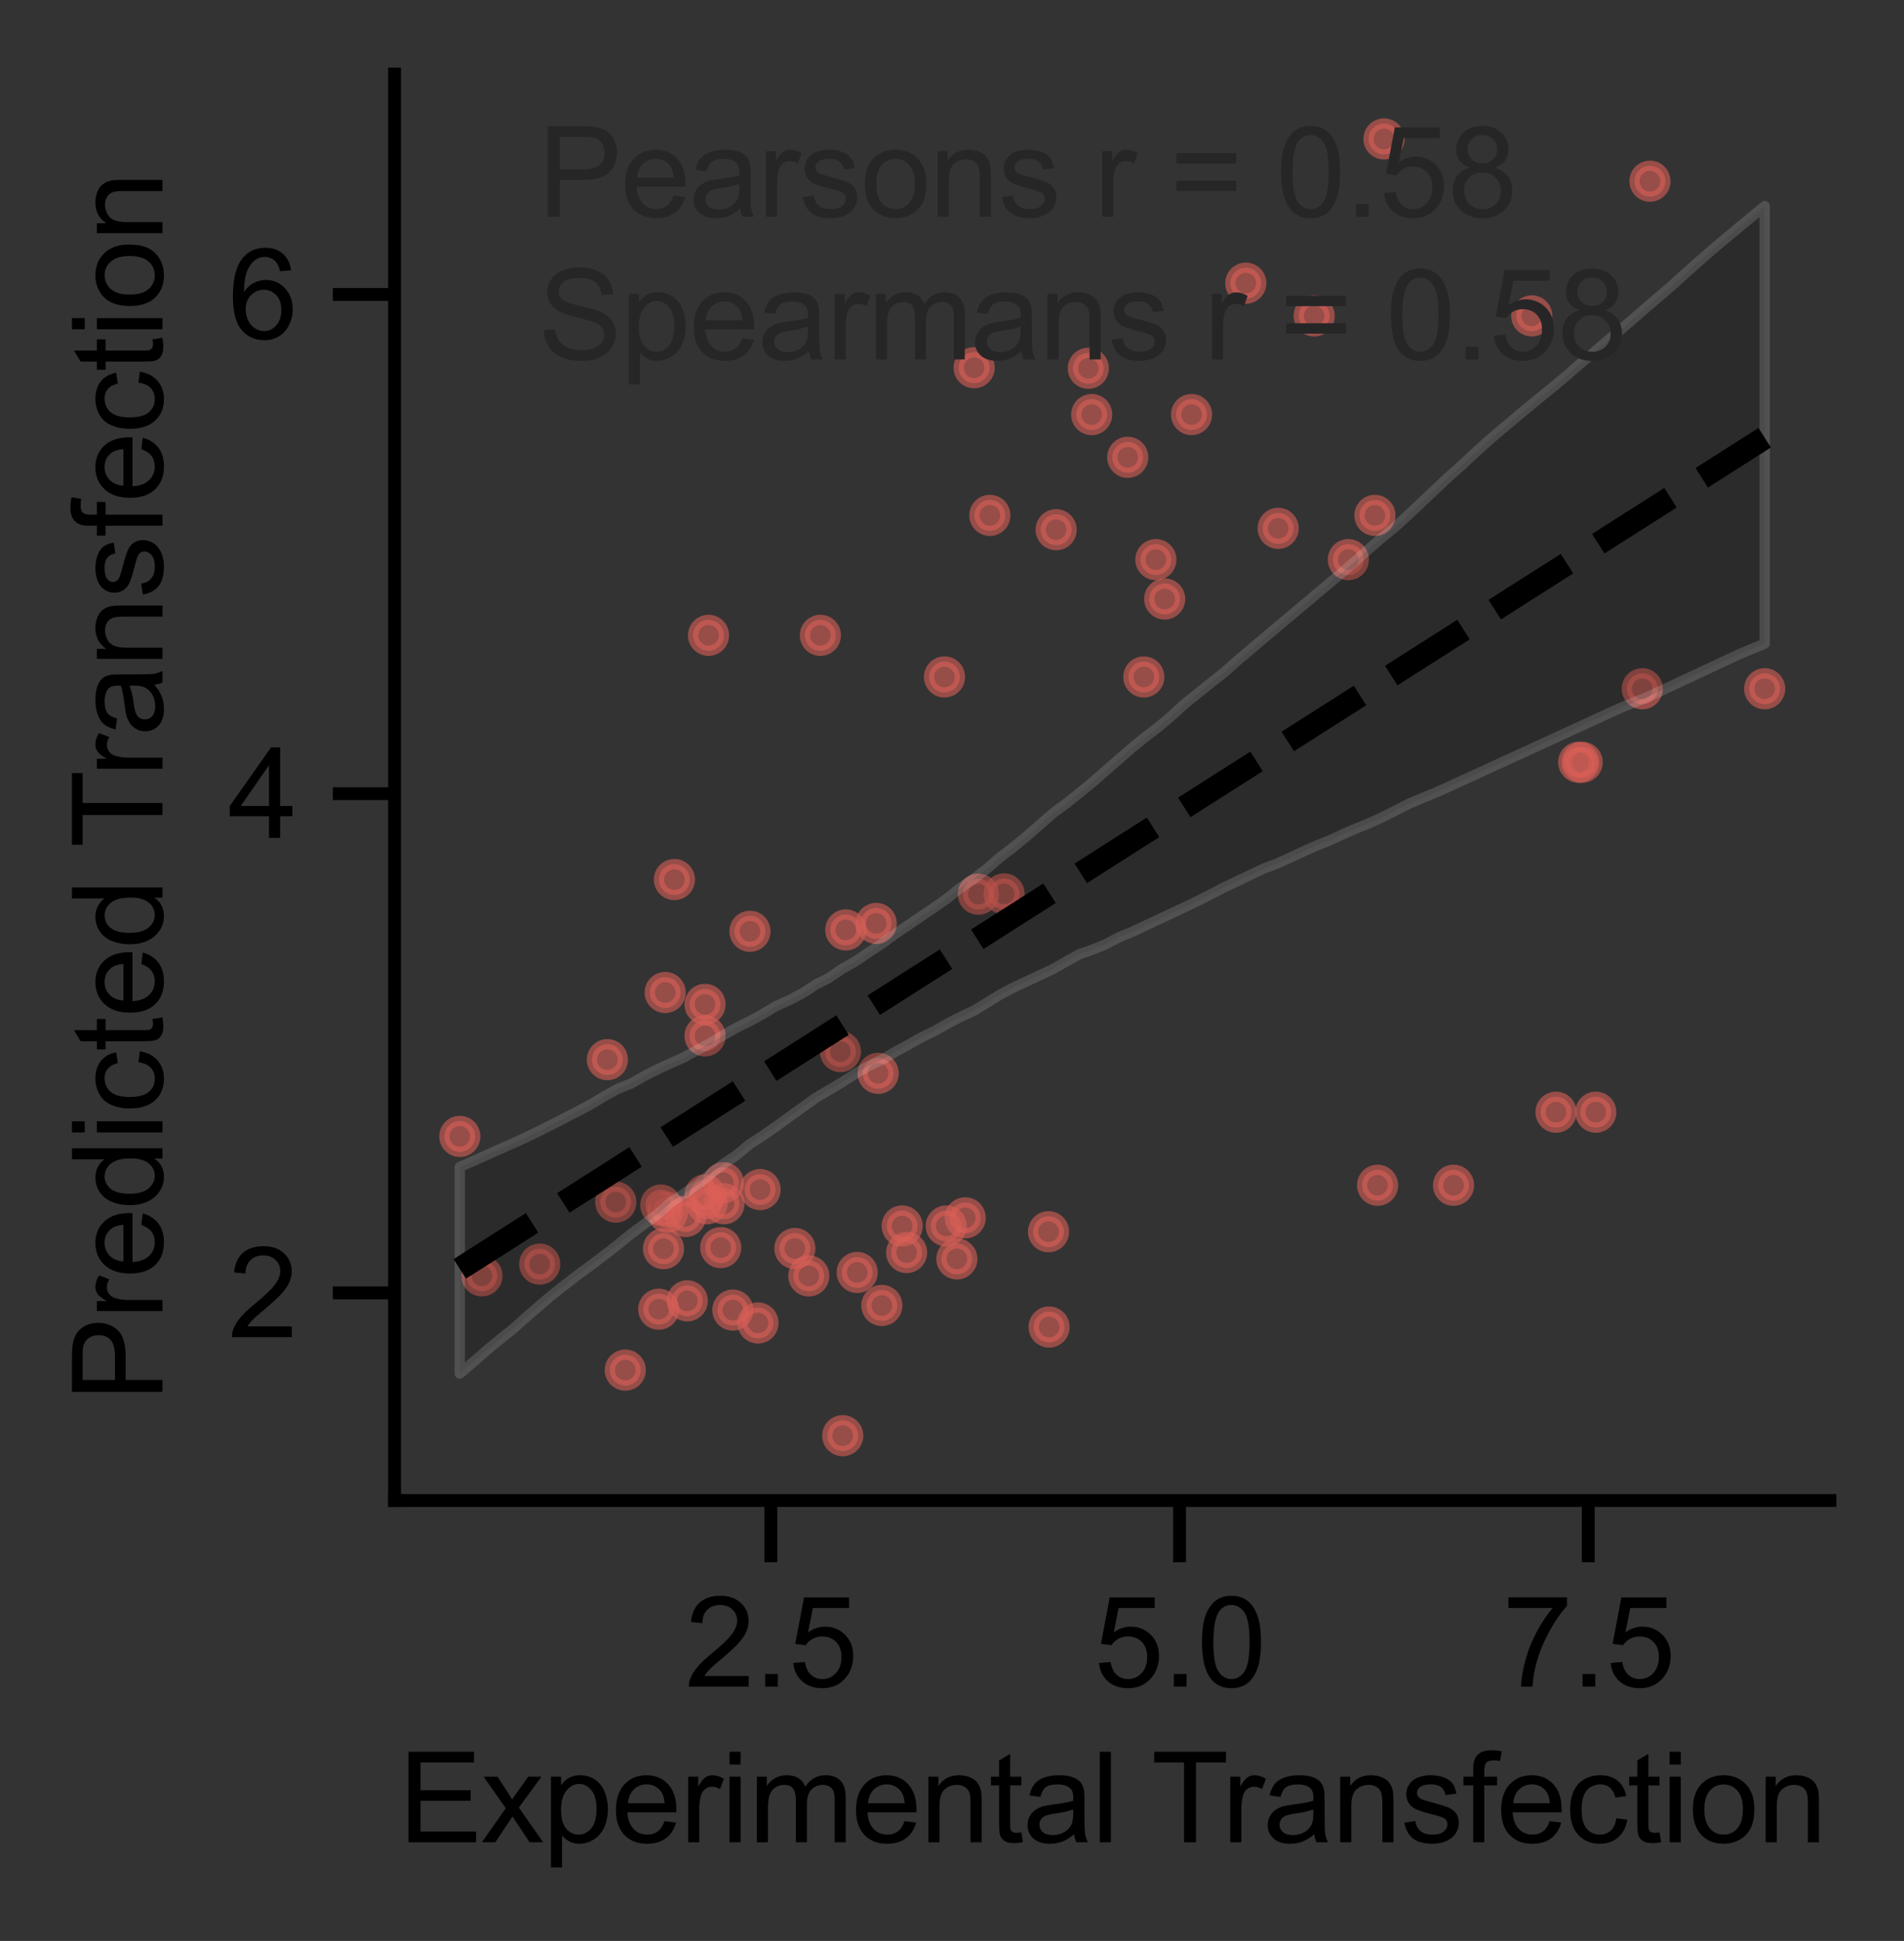 <?xml version="1.0" encoding="utf-8" standalone="no"?>
<!DOCTYPE svg PUBLIC "-//W3C//DTD SVG 1.1//EN"
  "http://www.w3.org/Graphics/SVG/1.1/DTD/svg11.dtd">
<svg xmlns:xlink="http://www.w3.org/1999/xlink" width="185.048pt" height="188.595pt" viewBox="0 0 185.048 188.595" xmlns="http://www.w3.org/2000/svg" version="1.1">
 <rect x="0" y="0" width="185.048" height="188.595" fill="#333333" stroke="none"/>
 <defs>
  <style type="text/css">*{stroke-linejoin: round; stroke-linecap: butt}</style>
 </defs>
 <g id="figure_1">
  <g id="patch_1">
   <path d="M 0 188.595 
L 185.048 188.595 
L 185.048 0 
L 0 0 
L 0 188.595 
z
" style="fill: none"/>
  </g>
  <g id="axes_1">
   <g id="patch_2">
    <path d="M 38.347 145.8 
L 177.847 145.8 
L 177.847 7.2 
L 38.347 7.2 
L 38.347 145.8 
z
" style="fill: none"/>
   </g>
   <g id="matplotlib.axis_1">
    <g id="xtick_1">
     <g id="line2d_1">
      <defs>
       <path id="mbdf3860ec7" d="M 0 0 
L 0 6 
" style="stroke: #000000; stroke-width: 1.25"/>
      </defs>
      <g>
       <use xlink:href="#mbdf3860ec7" x="74.919" y="145.8" style="stroke: #000000; stroke-width: 1.25"/>
      </g>
     </g>
     <g id="text_1">
      <!-- 2.5 -->
      <g transform="translate(66.579 163.889) scale(0.12 -0.12)">
       <defs>
        <path id="ArialMT-32" d="M 3222 541 
L 3222 0 
L 194 0 
Q 188 203 259 391 
Q 375 700 629 1000 
Q 884 1300 1366 1694 
Q 2113 2306 2375 2664 
Q 2638 3022 2638 3341 
Q 2638 3675 2398 3904 
Q 2159 4134 1775 4134 
Q 1369 4134 1125 3890 
Q 881 3647 878 3216 
L 300 3275 
Q 359 3922 746 4261 
Q 1134 4600 1788 4600 
Q 2447 4600 2831 4234 
Q 3216 3869 3216 3328 
Q 3216 3053 3103 2787 
Q 2991 2522 2730 2228 
Q 2469 1934 1863 1422 
Q 1356 997 1212 845 
Q 1069 694 975 541 
L 3222 541 
z
" transform="scale(0.016)"/>
        <path id="ArialMT-2e" d="M 581 0 
L 581 641 
L 1222 641 
L 1222 0 
L 581 0 
z
" transform="scale(0.016)"/>
        <path id="ArialMT-35" d="M 266 1200 
L 856 1250 
Q 922 819 1161 601 
Q 1400 384 1738 384 
Q 2144 384 2425 690 
Q 2706 997 2706 1503 
Q 2706 1984 2436 2262 
Q 2166 2541 1728 2541 
Q 1456 2541 1237 2417 
Q 1019 2294 894 2097 
L 366 2166 
L 809 4519 
L 3088 4519 
L 3088 3981 
L 1259 3981 
L 1013 2750 
Q 1425 3038 1878 3038 
Q 2478 3038 2890 2622 
Q 3303 2206 3303 1553 
Q 3303 931 2941 478 
Q 2500 -78 1738 -78 
Q 1113 -78 717 272 
Q 322 622 266 1200 
z
" transform="scale(0.016)"/>
       </defs>
       <use xlink:href="#ArialMT-32"/>
       <use xlink:href="#ArialMT-2e" x="55.615"/>
       <use xlink:href="#ArialMT-35" x="83.398"/>
      </g>
     </g>
    </g>
    <g id="xtick_2">
     <g id="line2d_2">
      <g>
       <use xlink:href="#mbdf3860ec7" x="114.64" y="145.8" style="stroke: #000000; stroke-width: 1.25"/>
      </g>
     </g>
     <g id="text_2">
      <!-- 5.0 -->
      <g transform="translate(106.3 163.889) scale(0.12 -0.12)">
       <defs>
        <path id="ArialMT-30" d="M 266 2259 
Q 266 3072 433 3567 
Q 600 4063 929 4331 
Q 1259 4600 1759 4600 
Q 2128 4600 2406 4451 
Q 2684 4303 2865 4023 
Q 3047 3744 3150 3342 
Q 3253 2941 3253 2259 
Q 3253 1453 3087 958 
Q 2922 463 2592 192 
Q 2263 -78 1759 -78 
Q 1097 -78 719 397 
Q 266 969 266 2259 
z
M 844 2259 
Q 844 1131 1108 757 
Q 1372 384 1759 384 
Q 2147 384 2411 759 
Q 2675 1134 2675 2259 
Q 2675 3391 2411 3762 
Q 2147 4134 1753 4134 
Q 1366 4134 1134 3806 
Q 844 3388 844 2259 
z
" transform="scale(0.016)"/>
       </defs>
       <use xlink:href="#ArialMT-35"/>
       <use xlink:href="#ArialMT-2e" x="55.615"/>
       <use xlink:href="#ArialMT-30" x="83.398"/>
      </g>
     </g>
    </g>
    <g id="xtick_3">
     <g id="line2d_3">
      <g>
       <use xlink:href="#mbdf3860ec7" x="154.36" y="145.8" style="stroke: #000000; stroke-width: 1.25"/>
      </g>
     </g>
     <g id="text_3">
      <!-- 7.5 -->
      <g transform="translate(146.02 163.889) scale(0.12 -0.12)">
       <defs>
        <path id="ArialMT-37" d="M 303 3981 
L 303 4522 
L 3269 4522 
L 3269 4084 
Q 2831 3619 2401 2847 
Q 1972 2075 1738 1259 
Q 1569 684 1522 0 
L 944 0 
Q 953 541 1156 1306 
Q 1359 2072 1739 2783 
Q 2119 3494 2547 3981 
L 303 3981 
z
" transform="scale(0.016)"/>
       </defs>
       <use xlink:href="#ArialMT-37"/>
       <use xlink:href="#ArialMT-2e" x="55.615"/>
       <use xlink:href="#ArialMT-35" x="83.398"/>
      </g>
     </g>
    </g>
    <g id="text_4">
     <!-- Experimental Transfection -->
     <g transform="translate(38.735 179.01) scale(0.12 -0.12)">
      <defs>
       <path id="ArialMT-45" d="M 506 0 
L 506 4581 
L 3819 4581 
L 3819 4041 
L 1113 4041 
L 1113 2638 
L 3647 2638 
L 3647 2100 
L 1113 2100 
L 1113 541 
L 3925 541 
L 3925 0 
L 506 0 
z
" transform="scale(0.016)"/>
       <path id="ArialMT-78" d="M 47 0 
L 1259 1725 
L 138 3319 
L 841 3319 
L 1350 2541 
Q 1494 2319 1581 2169 
Q 1719 2375 1834 2534 
L 2394 3319 
L 3066 3319 
L 1919 1756 
L 3153 0 
L 2463 0 
L 1781 1031 
L 1600 1309 
L 728 0 
L 47 0 
z
" transform="scale(0.016)"/>
       <path id="ArialMT-70" d="M 422 -1272 
L 422 3319 
L 934 3319 
L 934 2888 
Q 1116 3141 1344 3267 
Q 1572 3394 1897 3394 
Q 2322 3394 2647 3175 
Q 2972 2956 3137 2557 
Q 3303 2159 3303 1684 
Q 3303 1175 3120 767 
Q 2938 359 2589 142 
Q 2241 -75 1856 -75 
Q 1575 -75 1351 44 
Q 1128 163 984 344 
L 984 -1272 
L 422 -1272 
z
M 931 1641 
Q 931 1000 1190 694 
Q 1450 388 1819 388 
Q 2194 388 2461 705 
Q 2728 1022 2728 1688 
Q 2728 2322 2467 2637 
Q 2206 2953 1844 2953 
Q 1484 2953 1207 2617 
Q 931 2281 931 1641 
z
" transform="scale(0.016)"/>
       <path id="ArialMT-65" d="M 2694 1069 
L 3275 997 
Q 3138 488 2766 206 
Q 2394 -75 1816 -75 
Q 1088 -75 661 373 
Q 234 822 234 1631 
Q 234 2469 665 2931 
Q 1097 3394 1784 3394 
Q 2450 3394 2872 2941 
Q 3294 2488 3294 1666 
Q 3294 1616 3291 1516 
L 816 1516 
Q 847 969 1125 678 
Q 1403 388 1819 388 
Q 2128 388 2347 550 
Q 2566 713 2694 1069 
z
M 847 1978 
L 2700 1978 
Q 2663 2397 2488 2606 
Q 2219 2931 1791 2931 
Q 1403 2931 1139 2672 
Q 875 2413 847 1978 
z
" transform="scale(0.016)"/>
       <path id="ArialMT-72" d="M 416 0 
L 416 3319 
L 922 3319 
L 922 2816 
Q 1116 3169 1280 3281 
Q 1444 3394 1641 3394 
Q 1925 3394 2219 3213 
L 2025 2691 
Q 1819 2813 1613 2813 
Q 1428 2813 1281 2702 
Q 1134 2591 1072 2394 
Q 978 2094 978 1738 
L 978 0 
L 416 0 
z
" transform="scale(0.016)"/>
       <path id="ArialMT-69" d="M 425 3934 
L 425 4581 
L 988 4581 
L 988 3934 
L 425 3934 
z
M 425 0 
L 425 3319 
L 988 3319 
L 988 0 
L 425 0 
z
" transform="scale(0.016)"/>
       <path id="ArialMT-6d" d="M 422 0 
L 422 3319 
L 925 3319 
L 925 2853 
Q 1081 3097 1340 3245 
Q 1600 3394 1931 3394 
Q 2300 3394 2536 3241 
Q 2772 3088 2869 2813 
Q 3263 3394 3894 3394 
Q 4388 3394 4653 3120 
Q 4919 2847 4919 2278 
L 4919 0 
L 4359 0 
L 4359 2091 
Q 4359 2428 4304 2576 
Q 4250 2725 4106 2815 
Q 3963 2906 3769 2906 
Q 3419 2906 3187 2673 
Q 2956 2441 2956 1928 
L 2956 0 
L 2394 0 
L 2394 2156 
Q 2394 2531 2256 2718 
Q 2119 2906 1806 2906 
Q 1569 2906 1367 2781 
Q 1166 2656 1075 2415 
Q 984 2175 984 1722 
L 984 0 
L 422 0 
z
" transform="scale(0.016)"/>
       <path id="ArialMT-6e" d="M 422 0 
L 422 3319 
L 928 3319 
L 928 2847 
Q 1294 3394 1984 3394 
Q 2284 3394 2536 3286 
Q 2788 3178 2913 3003 
Q 3038 2828 3088 2588 
Q 3119 2431 3119 2041 
L 3119 0 
L 2556 0 
L 2556 2019 
Q 2556 2363 2490 2533 
Q 2425 2703 2258 2804 
Q 2091 2906 1866 2906 
Q 1506 2906 1245 2678 
Q 984 2450 984 1813 
L 984 0 
L 422 0 
z
" transform="scale(0.016)"/>
       <path id="ArialMT-74" d="M 1650 503 
L 1731 6 
Q 1494 -44 1306 -44 
Q 1000 -44 831 53 
Q 663 150 594 308 
Q 525 466 525 972 
L 525 2881 
L 113 2881 
L 113 3319 
L 525 3319 
L 525 4141 
L 1084 4478 
L 1084 3319 
L 1650 3319 
L 1650 2881 
L 1084 2881 
L 1084 941 
Q 1084 700 1114 631 
Q 1144 563 1211 522 
Q 1278 481 1403 481 
Q 1497 481 1650 503 
z
" transform="scale(0.016)"/>
       <path id="ArialMT-61" d="M 2588 409 
Q 2275 144 1986 34 
Q 1697 -75 1366 -75 
Q 819 -75 525 192 
Q 231 459 231 875 
Q 231 1119 342 1320 
Q 453 1522 633 1644 
Q 813 1766 1038 1828 
Q 1203 1872 1538 1913 
Q 2219 1994 2541 2106 
Q 2544 2222 2544 2253 
Q 2544 2597 2384 2738 
Q 2169 2928 1744 2928 
Q 1347 2928 1158 2789 
Q 969 2650 878 2297 
L 328 2372 
Q 403 2725 575 2942 
Q 747 3159 1072 3276 
Q 1397 3394 1825 3394 
Q 2250 3394 2515 3294 
Q 2781 3194 2906 3042 
Q 3031 2891 3081 2659 
Q 3109 2516 3109 2141 
L 3109 1391 
Q 3109 606 3145 398 
Q 3181 191 3288 0 
L 2700 0 
Q 2613 175 2588 409 
z
M 2541 1666 
Q 2234 1541 1622 1453 
Q 1275 1403 1131 1340 
Q 988 1278 909 1158 
Q 831 1038 831 891 
Q 831 666 1001 516 
Q 1172 366 1500 366 
Q 1825 366 2078 508 
Q 2331 650 2450 897 
Q 2541 1088 2541 1459 
L 2541 1666 
z
" transform="scale(0.016)"/>
       <path id="ArialMT-6c" d="M 409 0 
L 409 4581 
L 972 4581 
L 972 0 
L 409 0 
z
" transform="scale(0.016)"/>
       <path id="ArialMT-20" transform="scale(0.016)"/>
       <path id="ArialMT-54" d="M 1659 0 
L 1659 4041 
L 150 4041 
L 150 4581 
L 3781 4581 
L 3781 4041 
L 2266 4041 
L 2266 0 
L 1659 0 
z
" transform="scale(0.016)"/>
       <path id="ArialMT-73" d="M 197 991 
L 753 1078 
Q 800 744 1014 566 
Q 1228 388 1613 388 
Q 2000 388 2187 545 
Q 2375 703 2375 916 
Q 2375 1106 2209 1216 
Q 2094 1291 1634 1406 
Q 1016 1563 777 1677 
Q 538 1791 414 1992 
Q 291 2194 291 2438 
Q 291 2659 392 2848 
Q 494 3038 669 3163 
Q 800 3259 1026 3326 
Q 1253 3394 1513 3394 
Q 1903 3394 2198 3281 
Q 2494 3169 2634 2976 
Q 2775 2784 2828 2463 
L 2278 2388 
Q 2241 2644 2061 2787 
Q 1881 2931 1553 2931 
Q 1166 2931 1000 2803 
Q 834 2675 834 2503 
Q 834 2394 903 2306 
Q 972 2216 1119 2156 
Q 1203 2125 1616 2013 
Q 2213 1853 2448 1751 
Q 2684 1650 2818 1456 
Q 2953 1263 2953 975 
Q 2953 694 2789 445 
Q 2625 197 2315 61 
Q 2006 -75 1616 -75 
Q 969 -75 630 194 
Q 291 463 197 991 
z
" transform="scale(0.016)"/>
       <path id="ArialMT-66" d="M 556 0 
L 556 2881 
L 59 2881 
L 59 3319 
L 556 3319 
L 556 3672 
Q 556 4006 616 4169 
Q 697 4388 901 4523 
Q 1106 4659 1475 4659 
Q 1713 4659 2000 4603 
L 1916 4113 
Q 1741 4144 1584 4144 
Q 1328 4144 1222 4034 
Q 1116 3925 1116 3625 
L 1116 3319 
L 1763 3319 
L 1763 2881 
L 1116 2881 
L 1116 0 
L 556 0 
z
" transform="scale(0.016)"/>
       <path id="ArialMT-63" d="M 2588 1216 
L 3141 1144 
Q 3050 572 2676 248 
Q 2303 -75 1759 -75 
Q 1078 -75 664 370 
Q 250 816 250 1647 
Q 250 2184 428 2587 
Q 606 2991 970 3192 
Q 1334 3394 1763 3394 
Q 2303 3394 2647 3120 
Q 2991 2847 3088 2344 
L 2541 2259 
Q 2463 2594 2264 2762 
Q 2066 2931 1784 2931 
Q 1359 2931 1093 2626 
Q 828 2322 828 1663 
Q 828 994 1084 691 
Q 1341 388 1753 388 
Q 2084 388 2306 591 
Q 2528 794 2588 1216 
z
" transform="scale(0.016)"/>
       <path id="ArialMT-6f" d="M 213 1659 
Q 213 2581 725 3025 
Q 1153 3394 1769 3394 
Q 2453 3394 2887 2945 
Q 3322 2497 3322 1706 
Q 3322 1066 3130 698 
Q 2938 331 2570 128 
Q 2203 -75 1769 -75 
Q 1072 -75 642 372 
Q 213 819 213 1659 
z
M 791 1659 
Q 791 1022 1069 705 
Q 1347 388 1769 388 
Q 2188 388 2466 706 
Q 2744 1025 2744 1678 
Q 2744 2294 2464 2611 
Q 2184 2928 1769 2928 
Q 1347 2928 1069 2612 
Q 791 2297 791 1659 
z
" transform="scale(0.016)"/>
      </defs>
      <use xlink:href="#ArialMT-45"/>
      <use xlink:href="#ArialMT-78" x="66.699"/>
      <use xlink:href="#ArialMT-70" x="116.699"/>
      <use xlink:href="#ArialMT-65" x="172.314"/>
      <use xlink:href="#ArialMT-72" x="227.93"/>
      <use xlink:href="#ArialMT-69" x="261.23"/>
      <use xlink:href="#ArialMT-6d" x="283.447"/>
      <use xlink:href="#ArialMT-65" x="366.748"/>
      <use xlink:href="#ArialMT-6e" x="422.363"/>
      <use xlink:href="#ArialMT-74" x="477.979"/>
      <use xlink:href="#ArialMT-61" x="505.762"/>
      <use xlink:href="#ArialMT-6c" x="561.377"/>
      <use xlink:href="#ArialMT-20" x="583.594"/>
      <use xlink:href="#ArialMT-54" x="609.627"/>
      <use xlink:href="#ArialMT-72" x="666.961"/>
      <use xlink:href="#ArialMT-61" x="700.262"/>
      <use xlink:href="#ArialMT-6e" x="755.877"/>
      <use xlink:href="#ArialMT-73" x="811.492"/>
      <use xlink:href="#ArialMT-66" x="861.492"/>
      <use xlink:href="#ArialMT-65" x="889.275"/>
      <use xlink:href="#ArialMT-63" x="944.891"/>
      <use xlink:href="#ArialMT-74" x="994.891"/>
      <use xlink:href="#ArialMT-69" x="1022.674"/>
      <use xlink:href="#ArialMT-6f" x="1044.891"/>
      <use xlink:href="#ArialMT-6e" x="1100.506"/>
     </g>
    </g>
   </g>
   <g id="matplotlib.axis_2">
    <g id="ytick_1">
     <g id="line2d_4">
      <defs>
       <path id="m5c6fb3207f" d="M 0 0 
L -6 0 
" style="stroke: #000000; stroke-width: 1.25"/>
      </defs>
      <g>
       <use xlink:href="#m5c6fb3207f" x="38.347" y="125.626" style="stroke: #000000; stroke-width: 1.25"/>
      </g>
     </g>
     <g id="text_5">
      <!-- 2 -->
      <g transform="translate(22.174 129.921) scale(0.12 -0.12)">
       <use xlink:href="#ArialMT-32"/>
      </g>
     </g>
    </g>
    <g id="ytick_2">
     <g id="line2d_5">
      <g>
       <use xlink:href="#m5c6fb3207f" x="38.347" y="77.12" style="stroke: #000000; stroke-width: 1.25"/>
      </g>
     </g>
     <g id="text_6">
      <!-- 4 -->
      <g transform="translate(22.174 81.415) scale(0.12 -0.12)">
       <defs>
        <path id="ArialMT-34" d="M 2069 0 
L 2069 1097 
L 81 1097 
L 81 1613 
L 2172 4581 
L 2631 4581 
L 2631 1613 
L 3250 1613 
L 3250 1097 
L 2631 1097 
L 2631 0 
L 2069 0 
z
M 2069 1613 
L 2069 3678 
L 634 1613 
L 2069 1613 
z
" transform="scale(0.016)"/>
       </defs>
       <use xlink:href="#ArialMT-34"/>
      </g>
     </g>
    </g>
    <g id="ytick_3">
     <g id="line2d_6">
      <g>
       <use xlink:href="#m5c6fb3207f" x="38.347" y="28.615" style="stroke: #000000; stroke-width: 1.25"/>
      </g>
     </g>
     <g id="text_7">
      <!-- 6 -->
      <g transform="translate(22.174 32.909) scale(0.12 -0.12)">
       <defs>
        <path id="ArialMT-36" d="M 3184 3459 
L 2625 3416 
Q 2550 3747 2413 3897 
Q 2184 4138 1850 4138 
Q 1581 4138 1378 3988 
Q 1113 3794 959 3422 
Q 806 3050 800 2363 
Q 1003 2672 1297 2822 
Q 1591 2972 1913 2972 
Q 2475 2972 2870 2558 
Q 3266 2144 3266 1488 
Q 3266 1056 3080 686 
Q 2894 316 2569 119 
Q 2244 -78 1831 -78 
Q 1128 -78 684 439 
Q 241 956 241 2144 
Q 241 3472 731 4075 
Q 1159 4600 1884 4600 
Q 2425 4600 2770 4297 
Q 3116 3994 3184 3459 
z
M 888 1484 
Q 888 1194 1011 928 
Q 1134 663 1356 523 
Q 1578 384 1822 384 
Q 2178 384 2434 671 
Q 2691 959 2691 1453 
Q 2691 1928 2437 2201 
Q 2184 2475 1800 2475 
Q 1419 2475 1153 2201 
Q 888 1928 888 1484 
z
" transform="scale(0.016)"/>
       </defs>
       <use xlink:href="#ArialMT-36"/>
      </g>
     </g>
    </g>
    <g id="text_8">
     <!-- Predicted Transfection -->
     <g transform="translate(15.789 136.195) rotate(-90) scale(0.12 -0.12)">
      <defs>
       <path id="ArialMT-50" d="M 494 0 
L 494 4581 
L 2222 4581 
Q 2678 4581 2919 4538 
Q 3256 4481 3484 4323 
Q 3713 4166 3852 3881 
Q 3991 3597 3991 3256 
Q 3991 2672 3619 2267 
Q 3247 1863 2275 1863 
L 1100 1863 
L 1100 0 
L 494 0 
z
M 1100 2403 
L 2284 2403 
Q 2872 2403 3119 2622 
Q 3366 2841 3366 3238 
Q 3366 3525 3220 3729 
Q 3075 3934 2838 4000 
Q 2684 4041 2272 4041 
L 1100 4041 
L 1100 2403 
z
" transform="scale(0.016)"/>
       <path id="ArialMT-64" d="M 2575 0 
L 2575 419 
Q 2259 -75 1647 -75 
Q 1250 -75 917 144 
Q 584 363 401 755 
Q 219 1147 219 1656 
Q 219 2153 384 2558 
Q 550 2963 881 3178 
Q 1213 3394 1622 3394 
Q 1922 3394 2156 3267 
Q 2391 3141 2538 2938 
L 2538 4581 
L 3097 4581 
L 3097 0 
L 2575 0 
z
M 797 1656 
Q 797 1019 1065 703 
Q 1334 388 1700 388 
Q 2069 388 2326 689 
Q 2584 991 2584 1609 
Q 2584 2291 2321 2609 
Q 2059 2928 1675 2928 
Q 1300 2928 1048 2622 
Q 797 2316 797 1656 
z
" transform="scale(0.016)"/>
      </defs>
      <use xlink:href="#ArialMT-50"/>
      <use xlink:href="#ArialMT-72" x="66.699"/>
      <use xlink:href="#ArialMT-65" x="100"/>
      <use xlink:href="#ArialMT-64" x="155.615"/>
      <use xlink:href="#ArialMT-69" x="211.23"/>
      <use xlink:href="#ArialMT-63" x="233.447"/>
      <use xlink:href="#ArialMT-74" x="283.447"/>
      <use xlink:href="#ArialMT-65" x="311.23"/>
      <use xlink:href="#ArialMT-64" x="366.846"/>
      <use xlink:href="#ArialMT-20" x="422.461"/>
      <use xlink:href="#ArialMT-54" x="448.494"/>
      <use xlink:href="#ArialMT-72" x="505.828"/>
      <use xlink:href="#ArialMT-61" x="539.129"/>
      <use xlink:href="#ArialMT-6e" x="594.744"/>
      <use xlink:href="#ArialMT-73" x="650.359"/>
      <use xlink:href="#ArialMT-66" x="700.359"/>
      <use xlink:href="#ArialMT-65" x="728.143"/>
      <use xlink:href="#ArialMT-63" x="783.758"/>
      <use xlink:href="#ArialMT-74" x="833.758"/>
      <use xlink:href="#ArialMT-69" x="861.541"/>
      <use xlink:href="#ArialMT-6f" x="883.758"/>
      <use xlink:href="#ArialMT-6e" x="939.373"/>
     </g>
    </g>
   </g>
   <g id="PathCollection_1">
    <defs>
     <path id="m6a8b2d9963" d="M 0 1.5 
C 0.398 1.5 0.779 1.342 1.061 1.061 
C 1.342 0.779 1.5 0.398 1.5 0 
C 1.5 -0.398 1.342 -0.779 1.061 -1.061 
C 0.779 -1.342 0.398 -1.5 0 -1.5 
C -0.398 -1.5 -0.779 -1.342 -1.061 -1.061 
C -1.342 -0.779 -1.5 -0.398 -1.5 0 
C -1.5 0.398 -1.342 0.779 -1.061 1.061 
C -0.779 1.342 -0.398 1.5 0 1.5 
z
" style="stroke: #db5f57; stroke-opacity: 0.6"/>
    </defs>
    <g clip-path="url(#p4808a7aa3d)">
     <use xlink:href="#m6a8b2d9963" x="153.771" y="74.067" style="fill: #db5f57; fill-opacity: 0.6; stroke: #db5f57; stroke-opacity: 0.6"/>
     <use xlink:href="#m6a8b2d9963" x="148.87" y="30.692" style="fill: #db5f57; fill-opacity: 0.6; stroke: #db5f57; stroke-opacity: 0.6"/>
     <use xlink:href="#m6a8b2d9963" x="133.885" y="115.167" style="fill: #db5f57; fill-opacity: 0.6; stroke: #db5f57; stroke-opacity: 0.6"/>
     <use xlink:href="#m6a8b2d9963" x="112.338" y="54.377" style="fill: #db5f57; fill-opacity: 0.6; stroke: #db5f57; stroke-opacity: 0.6"/>
     <use xlink:href="#m6a8b2d9963" x="68.712" y="116.966" style="fill: #db5f57; fill-opacity: 0.6; stroke: #db5f57; stroke-opacity: 0.6"/>
     <use xlink:href="#m6a8b2d9963" x="68.861" y="61.734" style="fill: #db5f57; fill-opacity: 0.6; stroke: #db5f57; stroke-opacity: 0.6"/>
     <use xlink:href="#m6a8b2d9963" x="159.611" y="66.924" style="fill: #db5f57; fill-opacity: 0.6; stroke: #db5f57; stroke-opacity: 0.6"/>
     <use xlink:href="#m6a8b2d9963" x="96.203" y="50.079" style="fill: #db5f57; fill-opacity: 0.6; stroke: #db5f57; stroke-opacity: 0.6"/>
     <use xlink:href="#m6a8b2d9963" x="155.094" y="108.067" style="fill: #db5f57; fill-opacity: 0.6; stroke: #db5f57; stroke-opacity: 0.6"/>
     <use xlink:href="#m6a8b2d9963" x="91.795" y="65.778" style="fill: #db5f57; fill-opacity: 0.6; stroke: #db5f57; stroke-opacity: 0.6"/>
     <use xlink:href="#m6a8b2d9963" x="91.963" y="119.124" style="fill: #db5f57; fill-opacity: 0.6; stroke: #db5f57; stroke-opacity: 0.6"/>
     <use xlink:href="#m6a8b2d9963" x="106.099" y="40.283" style="fill: #db5f57; fill-opacity: 0.6; stroke: #db5f57; stroke-opacity: 0.6"/>
     <use xlink:href="#m6a8b2d9963" x="153.43" y="74.067" style="fill: #db5f57; fill-opacity: 0.6; stroke: #db5f57; stroke-opacity: 0.6"/>
     <use xlink:href="#m6a8b2d9963" x="127.725" y="30.692" style="fill: #db5f57; fill-opacity: 0.6; stroke: #db5f57; stroke-opacity: 0.6"/>
     <use xlink:href="#m6a8b2d9963" x="141.267" y="115.167" style="fill: #db5f57; fill-opacity: 0.6; stroke: #db5f57; stroke-opacity: 0.6"/>
     <use xlink:href="#m6a8b2d9963" x="131.044" y="54.377" style="fill: #db5f57; fill-opacity: 0.6; stroke: #db5f57; stroke-opacity: 0.6"/>
     <use xlink:href="#m6a8b2d9963" x="70.364" y="116.966" style="fill: #db5f57; fill-opacity: 0.6; stroke: #db5f57; stroke-opacity: 0.6"/>
     <use xlink:href="#m6a8b2d9963" x="79.731" y="61.734" style="fill: #db5f57; fill-opacity: 0.6; stroke: #db5f57; stroke-opacity: 0.6"/>
     <use xlink:href="#m6a8b2d9963" x="171.507" y="66.924" style="fill: #db5f57; fill-opacity: 0.6; stroke: #db5f57; stroke-opacity: 0.6"/>
     <use xlink:href="#m6a8b2d9963" x="133.627" y="50.079" style="fill: #db5f57; fill-opacity: 0.6; stroke: #db5f57; stroke-opacity: 0.6"/>
     <use xlink:href="#m6a8b2d9963" x="151.228" y="108.067" style="fill: #db5f57; fill-opacity: 0.6; stroke: #db5f57; stroke-opacity: 0.6"/>
     <use xlink:href="#m6a8b2d9963" x="111.168" y="65.778" style="fill: #db5f57; fill-opacity: 0.6; stroke: #db5f57; stroke-opacity: 0.6"/>
     <use xlink:href="#m6a8b2d9963" x="87.681" y="119.124" style="fill: #db5f57; fill-opacity: 0.6; stroke: #db5f57; stroke-opacity: 0.6"/>
     <use xlink:href="#m6a8b2d9963" x="115.805" y="40.283" style="fill: #db5f57; fill-opacity: 0.6; stroke: #db5f57; stroke-opacity: 0.6"/>
     <use xlink:href="#m6a8b2d9963" x="101.905" y="119.682" style="fill: #db5f57; fill-opacity: 0.6; stroke: #db5f57; stroke-opacity: 0.6"/>
     <use xlink:href="#m6a8b2d9963" x="160.358" y="17.605" style="fill: #db5f57; fill-opacity: 0.6; stroke: #db5f57; stroke-opacity: 0.6"/>
     <use xlink:href="#m6a8b2d9963" x="88.115" y="121.707" style="fill: #db5f57; fill-opacity: 0.6; stroke: #db5f57; stroke-opacity: 0.6"/>
     <use xlink:href="#m6a8b2d9963" x="95.082" y="86.885" style="fill: #db5f57; fill-opacity: 0.6; stroke: #db5f57; stroke-opacity: 0.6"/>
     <use xlink:href="#m6a8b2d9963" x="60.77" y="133.13" style="fill: #db5f57; fill-opacity: 0.6; stroke: #db5f57; stroke-opacity: 0.6"/>
     <use xlink:href="#m6a8b2d9963" x="68.52" y="100.654" style="fill: #db5f57; fill-opacity: 0.6; stroke: #db5f57; stroke-opacity: 0.6"/>
     <use xlink:href="#m6a8b2d9963" x="92.997" y="122.325" style="fill: #db5f57; fill-opacity: 0.6; stroke: #db5f57; stroke-opacity: 0.6"/>
     <use xlink:href="#m6a8b2d9963" x="134.509" y="13.5" style="fill: #db5f57; fill-opacity: 0.6; stroke: #db5f57; stroke-opacity: 0.6"/>
     <use xlink:href="#m6a8b2d9963" x="85.706" y="126.848" style="fill: #db5f57; fill-opacity: 0.6; stroke: #db5f57; stroke-opacity: 0.6"/>
     <use xlink:href="#m6a8b2d9963" x="102.646" y="51.471" style="fill: #db5f57; fill-opacity: 0.6; stroke: #db5f57; stroke-opacity: 0.6"/>
     <use xlink:href="#m6a8b2d9963" x="73.67" y="128.549" style="fill: #db5f57; fill-opacity: 0.6; stroke: #db5f57; stroke-opacity: 0.6"/>
     <use xlink:href="#m6a8b2d9963" x="109.602" y="44.436" style="fill: #db5f57; fill-opacity: 0.6; stroke: #db5f57; stroke-opacity: 0.6"/>
     <use xlink:href="#m6a8b2d9963" x="65.546" y="85.464" style="fill: #db5f57; fill-opacity: 0.6; stroke: #db5f57; stroke-opacity: 0.6"/>
     <use xlink:href="#m6a8b2d9963" x="82.201" y="90.358" style="fill: #db5f57; fill-opacity: 0.6; stroke: #db5f57; stroke-opacity: 0.6"/>
     <use xlink:href="#m6a8b2d9963" x="85.347" y="104.293" style="fill: #db5f57; fill-opacity: 0.6; stroke: #db5f57; stroke-opacity: 0.6"/>
     <use xlink:href="#m6a8b2d9963" x="64.649" y="96.439" style="fill: #db5f57; fill-opacity: 0.6; stroke: #db5f57; stroke-opacity: 0.6"/>
     <use xlink:href="#m6a8b2d9963" x="64.888" y="117.788" style="fill: #db5f57; fill-opacity: 0.6; stroke: #db5f57; stroke-opacity: 0.6"/>
     <use xlink:href="#m6a8b2d9963" x="68.52" y="97.593" style="fill: #db5f57; fill-opacity: 0.6; stroke: #db5f57; stroke-opacity: 0.6"/>
     <use xlink:href="#m6a8b2d9963" x="73.877" y="115.589" style="fill: #db5f57; fill-opacity: 0.6; stroke: #db5f57; stroke-opacity: 0.6"/>
     <use xlink:href="#m6a8b2d9963" x="113.195" y="58.202" style="fill: #db5f57; fill-opacity: 0.6; stroke: #db5f57; stroke-opacity: 0.6"/>
     <use xlink:href="#m6a8b2d9963" x="64.022" y="127.21" style="fill: #db5f57; fill-opacity: 0.6; stroke: #db5f57; stroke-opacity: 0.6"/>
     <use xlink:href="#m6a8b2d9963" x="124.225" y="51.338" style="fill: #db5f57; fill-opacity: 0.6; stroke: #db5f57; stroke-opacity: 0.6"/>
     <use xlink:href="#m6a8b2d9963" x="66.796" y="126.4" style="fill: #db5f57; fill-opacity: 0.6; stroke: #db5f57; stroke-opacity: 0.6"/>
     <use xlink:href="#m6a8b2d9963" x="121.078" y="27.515" style="fill: #db5f57; fill-opacity: 0.6; stroke: #db5f57; stroke-opacity: 0.6"/>
     <use xlink:href="#m6a8b2d9963" x="46.836" y="123.969" style="fill: #db5f57; fill-opacity: 0.6; stroke: #db5f57; stroke-opacity: 0.6"/>
     <use xlink:href="#m6a8b2d9963" x="71.225" y="127.295" style="fill: #db5f57; fill-opacity: 0.6; stroke: #db5f57; stroke-opacity: 0.6"/>
     <use xlink:href="#m6a8b2d9963" x="68.52" y="116.098" style="fill: #db5f57; fill-opacity: 0.6; stroke: #db5f57; stroke-opacity: 0.6"/>
     <use xlink:href="#m6a8b2d9963" x="70.043" y="121.227" style="fill: #db5f57; fill-opacity: 0.6; stroke: #db5f57; stroke-opacity: 0.6"/>
     <use xlink:href="#m6a8b2d9963" x="59.847" y="116.805" style="fill: #db5f57; fill-opacity: 0.6; stroke: #db5f57; stroke-opacity: 0.6"/>
     <use xlink:href="#m6a8b2d9963" x="64.225" y="117.09" style="fill: #db5f57; fill-opacity: 0.6; stroke: #db5f57; stroke-opacity: 0.6"/>
     <use xlink:href="#m6a8b2d9963" x="44.688" y="110.422" style="fill: #db5f57; fill-opacity: 0.6; stroke: #db5f57; stroke-opacity: 0.6"/>
     <use xlink:href="#m6a8b2d9963" x="77.251" y="121.311" style="fill: #db5f57; fill-opacity: 0.6; stroke: #db5f57; stroke-opacity: 0.6"/>
     <use xlink:href="#m6a8b2d9963" x="64.483" y="121.331" style="fill: #db5f57; fill-opacity: 0.6; stroke: #db5f57; stroke-opacity: 0.6"/>
     <use xlink:href="#m6a8b2d9963" x="72.888" y="90.493" style="fill: #db5f57; fill-opacity: 0.6; stroke: #db5f57; stroke-opacity: 0.6"/>
     <use xlink:href="#m6a8b2d9963" x="83.31" y="123.641" style="fill: #db5f57; fill-opacity: 0.6; stroke: #db5f57; stroke-opacity: 0.6"/>
     <use xlink:href="#m6a8b2d9963" x="105.772" y="35.786" style="fill: #db5f57; fill-opacity: 0.6; stroke: #db5f57; stroke-opacity: 0.6"/>
     <use xlink:href="#m6a8b2d9963" x="85.157" y="89.725" style="fill: #db5f57; fill-opacity: 0.6; stroke: #db5f57; stroke-opacity: 0.6"/>
     <use xlink:href="#m6a8b2d9963" x="81.904" y="139.5" style="fill: #db5f57; fill-opacity: 0.6; stroke: #db5f57; stroke-opacity: 0.6"/>
     <use xlink:href="#m6a8b2d9963" x="81.68" y="102.182" style="fill: #db5f57; fill-opacity: 0.6; stroke: #db5f57; stroke-opacity: 0.6"/>
     <use xlink:href="#m6a8b2d9963" x="93.808" y="118.334" style="fill: #db5f57; fill-opacity: 0.6; stroke: #db5f57; stroke-opacity: 0.6"/>
     <use xlink:href="#m6a8b2d9963" x="70.302" y="114.922" style="fill: #db5f57; fill-opacity: 0.6; stroke: #db5f57; stroke-opacity: 0.6"/>
     <use xlink:href="#m6a8b2d9963" x="66.631" y="118.202" style="fill: #db5f57; fill-opacity: 0.6; stroke: #db5f57; stroke-opacity: 0.6"/>
     <use xlink:href="#m6a8b2d9963" x="59.03" y="102.962" style="fill: #db5f57; fill-opacity: 0.6; stroke: #db5f57; stroke-opacity: 0.6"/>
     <use xlink:href="#m6a8b2d9963" x="101.961" y="128.944" style="fill: #db5f57; fill-opacity: 0.6; stroke: #db5f57; stroke-opacity: 0.6"/>
     <use xlink:href="#m6a8b2d9963" x="52.454" y="122.832" style="fill: #db5f57; fill-opacity: 0.6; stroke: #db5f57; stroke-opacity: 0.6"/>
     <use xlink:href="#m6a8b2d9963" x="97.588" y="86.858" style="fill: #db5f57; fill-opacity: 0.6; stroke: #db5f57; stroke-opacity: 0.6"/>
     <use xlink:href="#m6a8b2d9963" x="78.606" y="123.978" style="fill: #db5f57; fill-opacity: 0.6; stroke: #db5f57; stroke-opacity: 0.6"/>
     <use xlink:href="#m6a8b2d9963" x="94.675" y="35.729" style="fill: #db5f57; fill-opacity: 0.6; stroke: #db5f57; stroke-opacity: 0.6"/>
    </g>
   </g>
   <g id="PolyCollection_1">
    <defs>
     <path id="m5d38c9adb6" d="M 44.688 -75.199 
L 44.688 -55.133 
L 45.969 -56.227 
L 47.25 -57.348 
L 48.531 -58.409 
L 49.812 -59.428 
L 51.093 -60.57 
L 52.374 -61.678 
L 53.655 -62.767 
L 54.936 -63.772 
L 56.217 -64.762 
L 57.498 -65.705 
L 58.779 -66.669 
L 60.06 -67.663 
L 61.341 -68.714 
L 62.622 -69.658 
L 63.903 -70.611 
L 65.184 -71.766 
L 66.465 -72.599 
L 67.746 -73.467 
L 69.027 -74.505 
L 70.308 -75.509 
L 71.589 -76.362 
L 72.87 -77.424 
L 74.151 -78.256 
L 75.432 -79.143 
L 76.713 -80.071 
L 77.994 -80.998 
L 79.275 -81.914 
L 80.556 -82.67 
L 81.837 -83.436 
L 83.118 -84.253 
L 84.399 -85.005 
L 85.68 -85.623 
L 86.961 -86.363 
L 88.242 -87.055 
L 89.523 -87.785 
L 90.804 -88.402 
L 92.085 -89.135 
L 93.366 -89.793 
L 94.647 -90.391 
L 95.928 -91.164 
L 97.209 -91.958 
L 98.49 -92.634 
L 99.771 -93.231 
L 101.052 -93.83 
L 102.333 -94.432 
L 103.614 -95.16 
L 104.895 -95.874 
L 106.176 -96.32 
L 107.457 -96.843 
L 108.738 -97.516 
L 110.019 -98.046 
L 111.3 -98.644 
L 112.581 -99.246 
L 113.862 -99.848 
L 115.143 -100.45 
L 116.424 -101.063 
L 117.705 -101.713 
L 118.986 -102.375 
L 120.267 -102.983 
L 121.548 -103.596 
L 122.829 -104.202 
L 124.11 -104.687 
L 125.391 -105.263 
L 126.672 -105.865 
L 127.953 -106.431 
L 129.234 -106.944 
L 130.515 -107.538 
L 131.796 -108.091 
L 133.077 -108.606 
L 134.358 -109.195 
L 135.639 -109.843 
L 136.92 -110.497 
L 138.201 -111.04 
L 139.482 -111.559 
L 140.763 -112.134 
L 142.044 -112.721 
L 143.325 -113.307 
L 144.606 -113.895 
L 145.887 -114.485 
L 147.168 -115.074 
L 148.449 -115.65 
L 149.73 -116.249 
L 151.011 -116.835 
L 152.292 -117.423 
L 153.573 -118.012 
L 154.854 -118.6 
L 156.135 -119.189 
L 157.416 -119.777 
L 158.697 -120.302 
L 159.978 -120.813 
L 161.259 -121.392 
L 162.54 -121.991 
L 163.821 -122.59 
L 165.102 -123.189 
L 166.383 -123.788 
L 167.664 -124.387 
L 168.945 -124.99 
L 170.226 -125.525 
L 171.507 -126.05 
L 171.507 -168.568 
L 171.507 -168.568 
L 170.226 -167.508 
L 168.945 -166.449 
L 167.664 -165.389 
L 166.383 -164.309 
L 165.102 -163.188 
L 163.821 -162.053 
L 162.54 -160.885 
L 161.259 -159.789 
L 159.978 -158.693 
L 158.697 -157.577 
L 157.416 -156.479 
L 156.135 -155.409 
L 154.854 -154.321 
L 153.573 -153.248 
L 152.292 -152.124 
L 151.011 -151.053 
L 149.73 -150.015 
L 148.449 -148.962 
L 147.168 -147.891 
L 145.887 -146.82 
L 144.606 -145.724 
L 143.325 -144.565 
L 142.044 -143.369 
L 140.763 -142.233 
L 139.482 -141.023 
L 138.201 -139.815 
L 136.92 -138.606 
L 135.639 -137.434 
L 134.358 -136.388 
L 133.077 -135.293 
L 131.796 -134.137 
L 130.515 -133.037 
L 129.234 -131.96 
L 127.953 -130.883 
L 126.672 -129.806 
L 125.391 -128.728 
L 124.11 -127.651 
L 122.829 -126.573 
L 121.548 -125.49 
L 120.267 -124.408 
L 118.986 -123.264 
L 117.705 -122.254 
L 116.424 -121.23 
L 115.143 -120.208 
L 113.862 -119.028 
L 112.581 -117.946 
L 111.3 -116.973 
L 110.019 -115.934 
L 108.738 -114.816 
L 107.457 -113.696 
L 106.176 -112.584 
L 104.895 -111.532 
L 103.614 -110.512 
L 102.333 -109.569 
L 101.052 -108.45 
L 99.771 -107.326 
L 98.49 -106.276 
L 97.209 -105.3 
L 95.928 -104.191 
L 94.647 -103.213 
L 93.366 -102.351 
L 92.085 -101.315 
L 90.804 -100.419 
L 89.523 -99.557 
L 88.242 -98.679 
L 86.961 -97.815 
L 85.68 -96.881 
L 84.399 -96.038 
L 83.118 -95.16 
L 81.837 -94.447 
L 80.556 -93.568 
L 79.275 -92.917 
L 77.994 -92.081 
L 76.713 -91.41 
L 75.432 -90.838 
L 74.151 -90.072 
L 72.87 -89.371 
L 71.589 -88.74 
L 70.308 -88.015 
L 69.027 -87.24 
L 67.746 -86.552 
L 66.465 -85.848 
L 65.184 -85.278 
L 63.903 -84.686 
L 62.622 -84.042 
L 61.341 -83.312 
L 60.06 -82.801 
L 58.779 -82.106 
L 57.498 -81.333 
L 56.217 -80.645 
L 54.936 -79.983 
L 53.655 -79.327 
L 52.374 -78.687 
L 51.093 -78.063 
L 49.812 -77.481 
L 48.531 -76.913 
L 47.25 -76.342 
L 45.969 -75.77 
L 44.688 -75.199 
z
" style="stroke: #ffffff; stroke-opacity: 0.15"/>
    </defs>
    <g clip-path="url(#p4808a7aa3d)">
     <use xlink:href="#m5d38c9adb6" x="0" y="188.595" style="fill-opacity: 0.15; stroke: #ffffff; stroke-opacity: 0.15"/>
    </g>
   </g>
   <g id="line2d_7">
    <path d="M 44.688 123.293 
L 45.969 122.477 
L 47.25 121.662 
L 48.531 120.846 
L 49.812 120.03 
L 51.093 119.214 
L 52.374 118.399 
L 53.655 117.583 
L 54.936 116.767 
L 56.217 115.951 
L 57.498 115.135 
L 58.779 114.32 
L 60.06 113.504 
L 61.341 112.688 
L 62.622 111.872 
L 63.903 111.057 
L 65.184 110.241 
L 66.465 109.425 
L 67.746 108.609 
L 69.027 107.793 
L 70.308 106.978 
L 71.589 106.162 
L 72.87 105.346 
L 74.151 104.53 
L 75.432 103.715 
L 76.713 102.899 
L 77.994 102.083 
L 79.275 101.267 
L 80.556 100.452 
L 81.837 99.636 
L 83.118 98.82 
L 84.399 98.004 
L 85.68 97.188 
L 86.961 96.373 
L 88.242 95.557 
L 89.523 94.741 
L 90.804 93.925 
L 92.085 93.11 
L 93.366 92.294 
L 94.647 91.478 
L 95.928 90.662 
L 97.209 89.846 
L 98.49 89.031 
L 99.771 88.215 
L 101.052 87.399 
L 102.333 86.583 
L 103.614 85.768 
L 104.895 84.952 
L 106.176 84.136 
L 107.457 83.32 
L 108.738 82.504 
L 110.019 81.689 
L 111.3 80.873 
L 112.581 80.057 
L 113.862 79.241 
L 115.143 78.426 
L 116.424 77.61 
L 117.705 76.794 
L 118.986 75.978 
L 120.267 75.162 
L 121.548 74.347 
L 122.829 73.531 
L 124.11 72.715 
L 125.391 71.899 
L 126.672 71.084 
L 127.953 70.268 
L 129.234 69.452 
L 130.515 68.636 
L 131.796 67.821 
L 133.077 67.005 
L 134.358 66.189 
L 135.639 65.373 
L 136.92 64.557 
L 138.201 63.742 
L 139.482 62.926 
L 140.763 62.11 
L 142.044 61.294 
L 143.325 60.479 
L 144.606 59.663 
L 145.887 58.847 
L 147.168 58.031 
L 148.449 57.215 
L 149.73 56.4 
L 151.011 55.584 
L 152.292 54.768 
L 153.573 53.952 
L 154.854 53.137 
L 156.135 52.321 
L 157.416 51.505 
L 158.697 50.689 
L 159.978 49.873 
L 161.259 49.058 
L 162.54 48.242 
L 163.821 47.426 
L 165.102 46.61 
L 166.383 45.795 
L 167.664 44.979 
L 168.945 44.163 
L 170.226 43.347 
L 171.507 42.531 
" clip-path="url(#p4808a7aa3d)" style="fill: none; stroke-dasharray: 8.325,3.6; stroke-dashoffset: 0; stroke: #000000; stroke-width: 2.25"/>
   </g>
   <g id="patch_3">
    <path d="M 38.347 145.8 
L 38.347 7.2 
" style="fill: none; stroke: #000000; stroke-width: 1.25; stroke-linejoin: miter; stroke-linecap: square"/>
   </g>
   <g id="patch_4">
    <path d="M 38.347 145.8 
L 177.847 145.8 
" style="fill: none; stroke: #000000; stroke-width: 1.25; stroke-linejoin: miter; stroke-linecap: square"/>
   </g>
   <g id="text_9">
    <!-- Pearsons r = 0.58 -->
    <g style="fill: #262626" transform="translate(52.297 21.06) scale(0.12 -0.12)">
     <defs>
      <path id="ArialMT-3d" d="M 3381 2694 
L 356 2694 
L 356 3219 
L 3381 3219 
L 3381 2694 
z
M 3381 1303 
L 356 1303 
L 356 1828 
L 3381 1828 
L 3381 1303 
z
" transform="scale(0.016)"/>
      <path id="ArialMT-38" d="M 1131 2484 
Q 781 2613 612 2850 
Q 444 3088 444 3419 
Q 444 3919 803 4259 
Q 1163 4600 1759 4600 
Q 2359 4600 2725 4251 
Q 3091 3903 3091 3403 
Q 3091 3084 2923 2848 
Q 2756 2613 2416 2484 
Q 2838 2347 3058 2040 
Q 3278 1734 3278 1309 
Q 3278 722 2862 322 
Q 2447 -78 1769 -78 
Q 1091 -78 675 323 
Q 259 725 259 1325 
Q 259 1772 486 2073 
Q 713 2375 1131 2484 
z
M 1019 3438 
Q 1019 3113 1228 2906 
Q 1438 2700 1772 2700 
Q 2097 2700 2305 2904 
Q 2513 3109 2513 3406 
Q 2513 3716 2298 3927 
Q 2084 4138 1766 4138 
Q 1444 4138 1231 3931 
Q 1019 3725 1019 3438 
z
M 838 1322 
Q 838 1081 952 856 
Q 1066 631 1291 507 
Q 1516 384 1775 384 
Q 2178 384 2440 643 
Q 2703 903 2703 1303 
Q 2703 1709 2433 1975 
Q 2163 2241 1756 2241 
Q 1359 2241 1098 1978 
Q 838 1716 838 1322 
z
" transform="scale(0.016)"/>
     </defs>
     <use xlink:href="#ArialMT-50"/>
     <use xlink:href="#ArialMT-65" x="66.699"/>
     <use xlink:href="#ArialMT-61" x="122.314"/>
     <use xlink:href="#ArialMT-72" x="177.93"/>
     <use xlink:href="#ArialMT-73" x="211.23"/>
     <use xlink:href="#ArialMT-6f" x="261.23"/>
     <use xlink:href="#ArialMT-6e" x="316.846"/>
     <use xlink:href="#ArialMT-73" x="372.461"/>
     <use xlink:href="#ArialMT-20" x="422.461"/>
     <use xlink:href="#ArialMT-72" x="450.244"/>
     <use xlink:href="#ArialMT-20" x="483.545"/>
     <use xlink:href="#ArialMT-3d" x="511.328"/>
     <use xlink:href="#ArialMT-20" x="569.727"/>
     <use xlink:href="#ArialMT-30" x="597.51"/>
     <use xlink:href="#ArialMT-2e" x="653.125"/>
     <use xlink:href="#ArialMT-35" x="680.908"/>
     <use xlink:href="#ArialMT-38" x="736.523"/>
    </g>
   </g>
   <g id="text_10">
    <!-- Spearmans r = 0.58 -->
    <g style="fill: #262626" transform="translate(52.297 34.92) scale(0.12 -0.12)">
     <defs>
      <path id="ArialMT-53" d="M 288 1472 
L 859 1522 
Q 900 1178 1048 958 
Q 1197 738 1509 602 
Q 1822 466 2213 466 
Q 2559 466 2825 569 
Q 3091 672 3220 851 
Q 3350 1031 3350 1244 
Q 3350 1459 3225 1620 
Q 3100 1781 2813 1891 
Q 2628 1963 1997 2114 
Q 1366 2266 1113 2400 
Q 784 2572 623 2826 
Q 463 3081 463 3397 
Q 463 3744 659 4045 
Q 856 4347 1234 4503 
Q 1613 4659 2075 4659 
Q 2584 4659 2973 4495 
Q 3363 4331 3572 4012 
Q 3781 3694 3797 3291 
L 3216 3247 
Q 3169 3681 2898 3903 
Q 2628 4125 2100 4125 
Q 1550 4125 1298 3923 
Q 1047 3722 1047 3438 
Q 1047 3191 1225 3031 
Q 1400 2872 2139 2705 
Q 2878 2538 3153 2413 
Q 3553 2228 3743 1945 
Q 3934 1663 3934 1294 
Q 3934 928 3725 604 
Q 3516 281 3123 101 
Q 2731 -78 2241 -78 
Q 1619 -78 1198 103 
Q 778 284 539 648 
Q 300 1013 288 1472 
z
" transform="scale(0.016)"/>
     </defs>
     <use xlink:href="#ArialMT-53"/>
     <use xlink:href="#ArialMT-70" x="66.699"/>
     <use xlink:href="#ArialMT-65" x="122.314"/>
     <use xlink:href="#ArialMT-61" x="177.93"/>
     <use xlink:href="#ArialMT-72" x="233.545"/>
     <use xlink:href="#ArialMT-6d" x="266.846"/>
     <use xlink:href="#ArialMT-61" x="350.146"/>
     <use xlink:href="#ArialMT-6e" x="405.762"/>
     <use xlink:href="#ArialMT-73" x="461.377"/>
     <use xlink:href="#ArialMT-20" x="511.377"/>
     <use xlink:href="#ArialMT-72" x="539.16"/>
     <use xlink:href="#ArialMT-20" x="572.461"/>
     <use xlink:href="#ArialMT-3d" x="600.244"/>
     <use xlink:href="#ArialMT-20" x="658.643"/>
     <use xlink:href="#ArialMT-30" x="686.426"/>
     <use xlink:href="#ArialMT-2e" x="742.041"/>
     <use xlink:href="#ArialMT-35" x="769.824"/>
     <use xlink:href="#ArialMT-38" x="825.439"/>
    </g>
   </g>
  </g>
 </g>
 <defs>
  <clipPath id="p4808a7aa3d">
   <rect x="38.347" y="7.2" width="139.5" height="138.6"/>
  </clipPath>
 </defs>
</svg>
